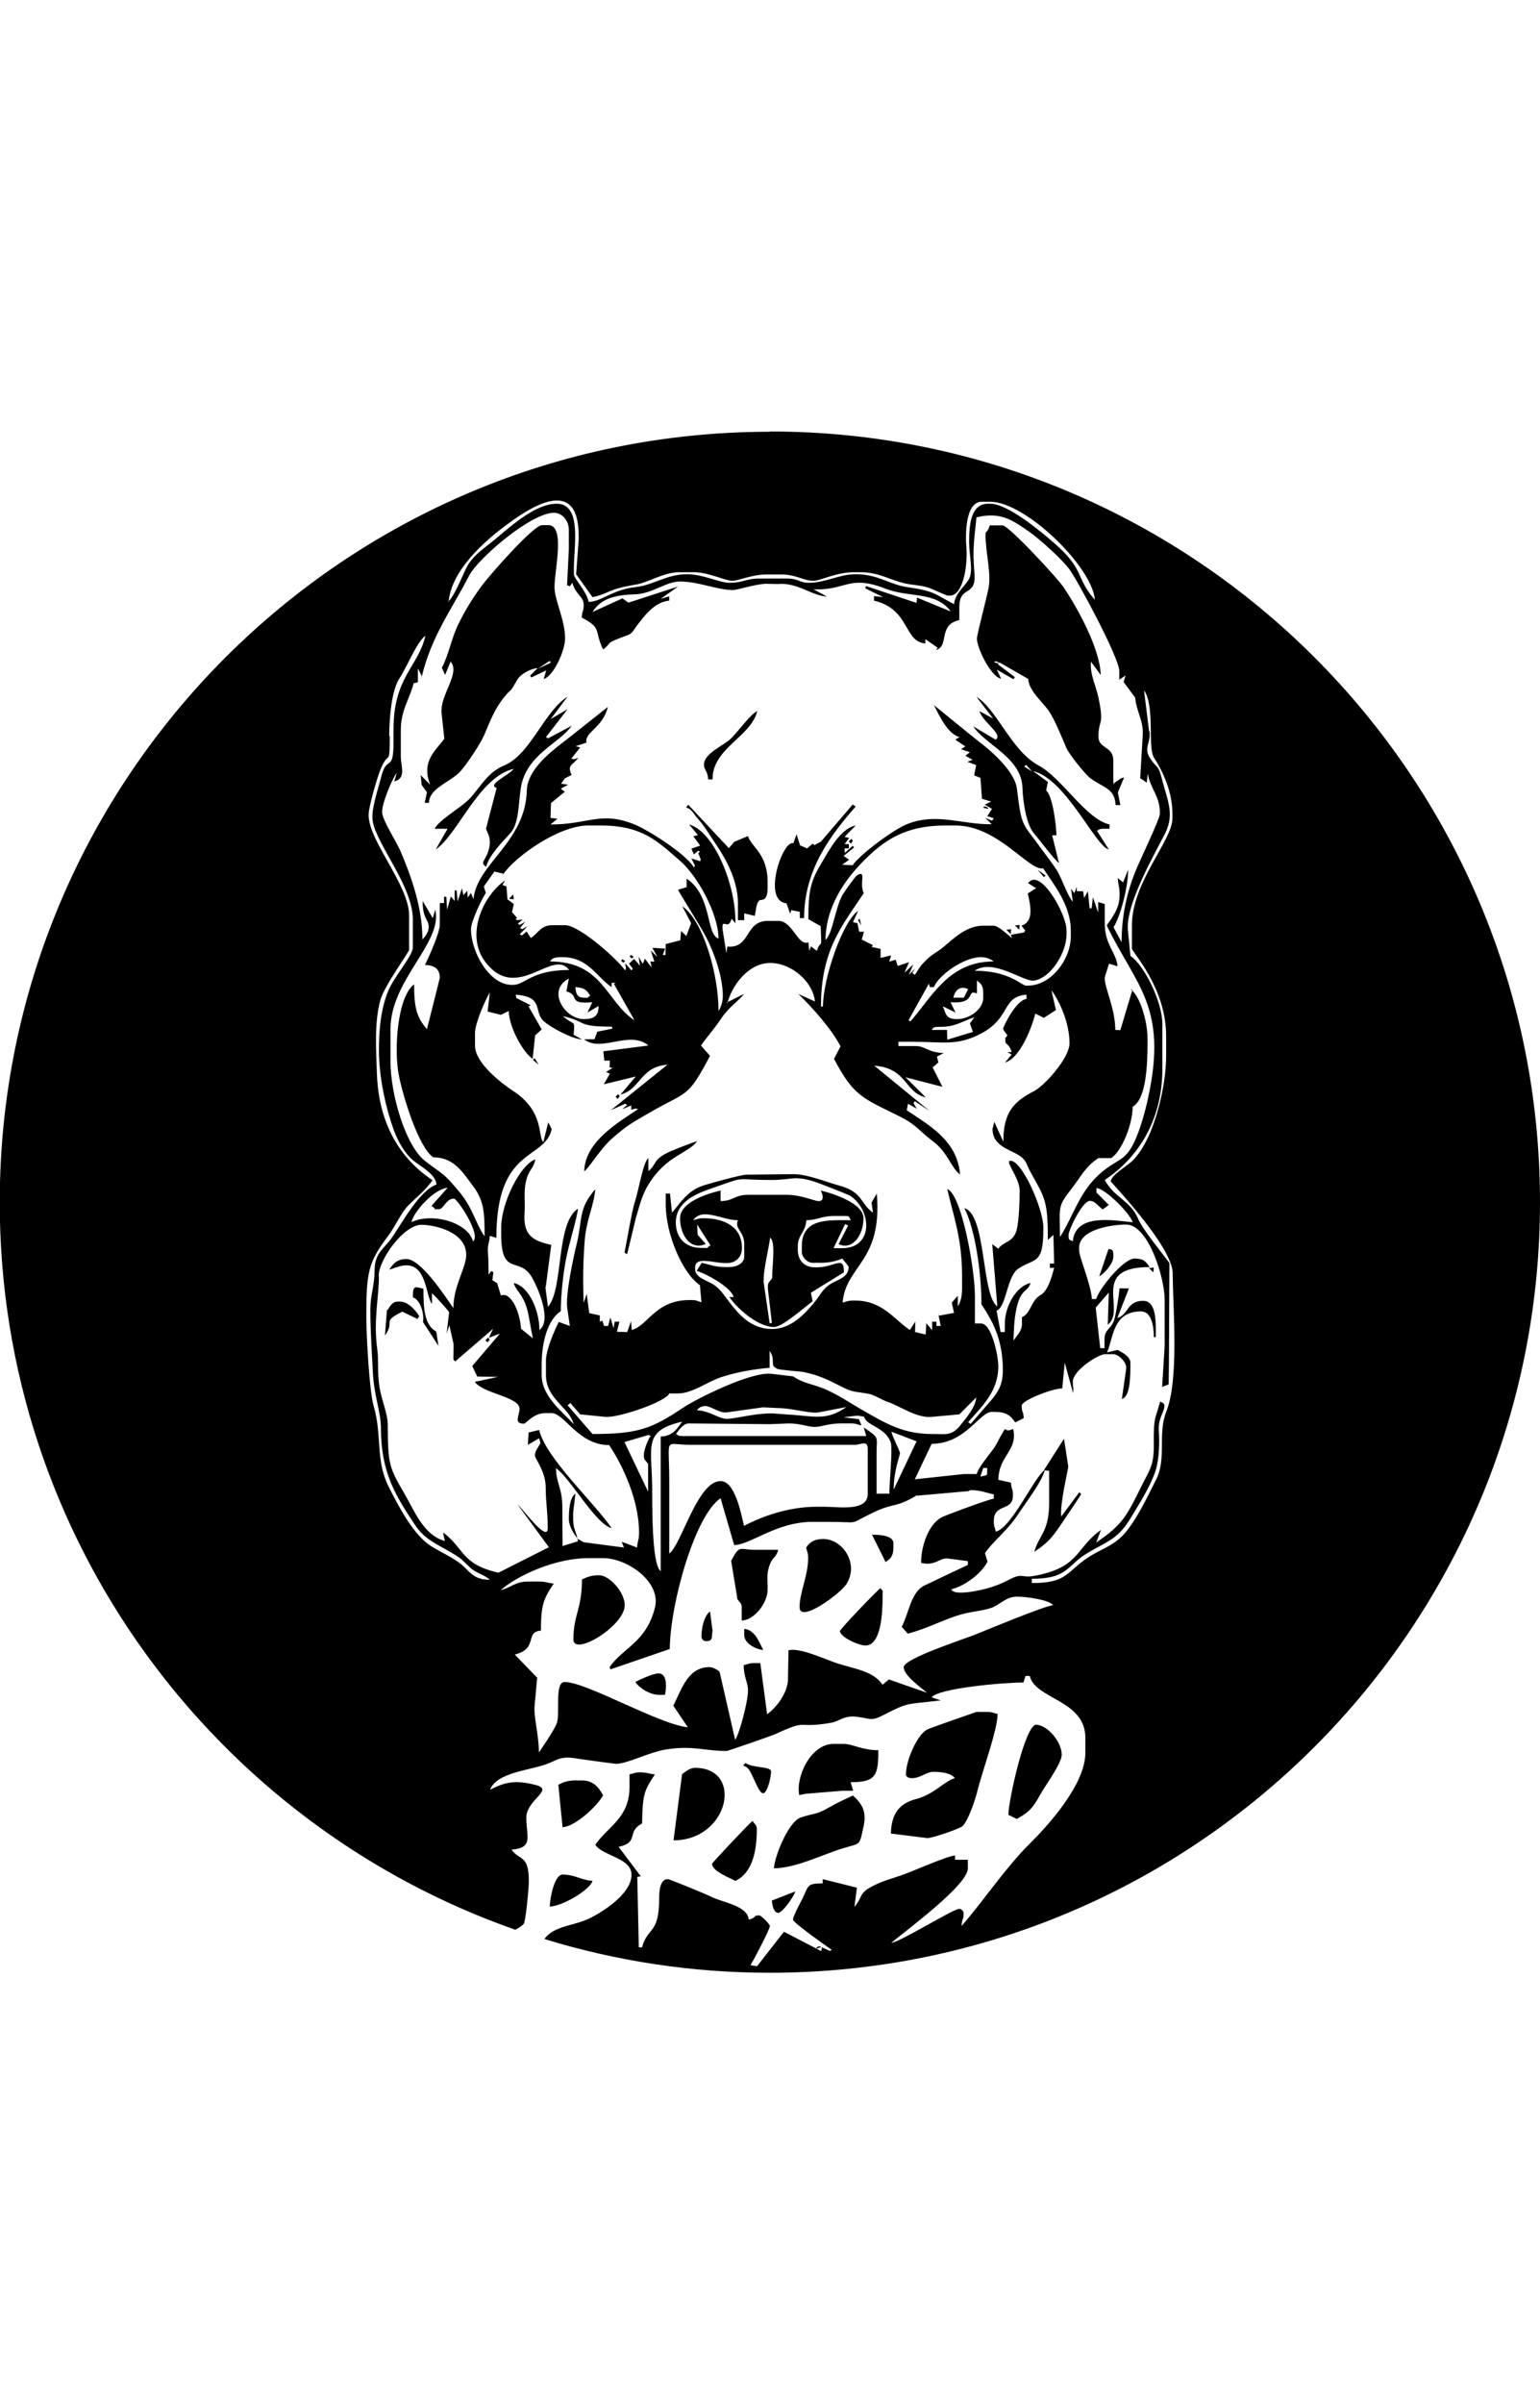 <?xml version="1.0" encoding="UTF-8"?>
<!DOCTYPE svg PUBLIC "-//W3C//DTD SVG 1.1//EN" "http://www.w3.org/Graphics/SVG/1.1/DTD/svg11.dtd">
<!-- Creator: CorelDRAW -->
<svg xmlns="http://www.w3.org/2000/svg" xml:space="preserve" width="25in" height="39in" style="shape-rendering:geometricPrecision; text-rendering:geometricPrecision; image-rendering:optimizeQuality; fill-rule:evenodd; clip-rule:evenodd"
viewBox="0 0 6.121 6.121"
 xmlns:xlink="http://www.w3.org/1999/xlink">
 <defs>
  <style type="text/css">
   <![CDATA[
    .fil0 {fill:black}
   ]]>
  </style>
 </defs>
 <g id="Layer_x0020_1">
  <path class="fil0" d="M1.78 0.677c0.023,-0.017 0.055,-0.097 0.072,-0.132 0.023,-0.047 0.061,-0.073 0.1,-0.104 0.059,-0.046 0.167,-0.154 0.261,-0.154 0.101,0 0.068,0.169 0.068,0.255l0 0.025c0,0.017 0.049,0.065 0.059,0.11 0.051,-0.001 0.094,-0.049 0.187,-0.059 0.071,-0.008 0.123,-0.051 0.203,-0.051 0.066,0 0.128,0.034 0.17,0.034 0.054,0 0.065,-0.017 0.119,-0.017l0.11 0c0.044,0 0.049,0.017 0.085,0.017 0.068,0 0.121,-0.034 0.187,-0.034 0.09,0 0.131,0.04 0.204,0.051 0.11,0.016 0.107,0.026 0.187,0.068 0.004,-0.044 0.044,-0.071 0.06,-0.101 0.017,-0.032 -0,-0.094 -0,-0.145 0,-0.07 0.006,-0.153 0.076,-0.153l0.008 0c0.07,0 0.203,0.112 0.248,0.151 0.132,0.113 0.086,0.137 0.168,0.231 -0.011,-0.133 -0.277,-0.39 -0.416,-0.39l-0.034 0c-0.066,0 -0.065,0.135 -0.061,0.18 0.006,0.076 -0.013,0.193 -0.066,0.193l-0.008 0c-0.006,0 -0.064,-0.028 -0.078,-0.032 -0.031,-0.01 -0.066,-0.01 -0.094,-0.017 -0.062,-0.015 -0.103,-0.044 -0.176,-0.044l-0.025 0c-0.071,0 -0.132,0.034 -0.161,0.034 -0.039,0 -0.069,-0.025 -0.127,-0.025l-0.059 0c-0.059,0 -0.111,0.025 -0.136,0.025 -0.03,0 -0.094,-0.034 -0.153,-0.034l-0.059 0c-0.06,0 -0.123,0.041 -0.171,0.049 -0.117,0.019 -0.105,0.036 -0.173,0.05l-0.065 -0.091 0.01 -0.136 0 -0.017c0,-0.245 -0.201,-0.107 -0.288,-0.042 -0.083,0.061 -0.218,0.178 -0.229,0.305zm1.28 -0.677c1.69,0 3.061,1.371 3.061,3.061 0,1.69 -1.371,3.061 -3.061,3.061 -0.312,0 -0.613,-0.047 -0.896,-0.134 0.037,-0.053 0.118,-0.052 0.179,-0.082 0.057,-0.028 0.167,-0.099 0.167,-0.173 0,-0.068 -0.111,-0.073 -0.144,-0.119 0.049,-0.073 0.136,-0.106 0.136,-0.229l0 -0.051c0.019,-0.004 0.02,-0.008 0.042,-0.008 0.029,0 0.033,0.006 0.059,0.008 -0.046,0.069 -0.048,0.083 -0.051,0.195 -0.064,0.034 -0.009,0.074 -0.093,0.093l0.088 0.117 -0.014 0.002 0.006 0.28 0.013 7.54727e-005c0.022,-0.083 0.068,-0.049 0.068,-0.195 0,-0.03 0.004,-0.076 0.034,-0.076 0.008,0 0.158,0.062 0.175,0.071 0.044,0.022 0.142,0.034 0.147,0.09 0.036,-0.01 0.015,-0.017 0.042,-0.017 0.007,0 0.042,0.035 0.042,0.042 0,0.014 -0.066,0.138 -0.077,0.156l0.026 0.004 0.107 -0.137 0.148 0.077 0.003 -0.015 0.031 0.014 0.008 -0.004c-0.02,-0.014 -0.154,-0.108 -0.154,-0.12 0,-0.016 0.035,-0.077 0.042,-0.093 0.02,-0.042 0.014,-0.051 0.076,-0.051l0 -0.017 0.136 0.034 -0.01 0.076c0.034,-0.038 0.015,-0.053 0.072,-0.082 0.038,-0.02 0.067,-0.027 0.111,-0.042 0.048,-0.016 0.182,-0.077 0.217,-0.08l0 0.017 0.051 0 0 0.034c0,0.068 -0.251,0.25 -0.305,0.297 0.048,-0.011 0.247,-0.136 0.271,-0.136 0.008,0 0.017,0.009 0.017,0.017 0,0.032 -0.006,0.016 -0.008,0.051 0.091,-0.104 0.171,-0.227 0.269,-0.325 0.071,-0.07 0.223,-0.235 0.223,-0.363l0 -0.059c0,-0.151 -0.199,-0.153 -0.221,-0.246l-0.017 0 -0.008 0.026c-0.083,-0 -0.338,0.023 -0.365,0.059l0.036 0.012c-0.137,0.017 -0.124,0.005 -0.223,0.056 -0.055,0.029 -0.053,0.016 -0.111,0.009 -0.052,-0.006 -0.067,0.018 -0.102,0.024 -0.145,0.025 -0.084,-0.018 -0.219,0.044 -0.014,0.007 -0.192,0.068 -0.195,0.068 -0.091,0 -0.132,-0.022 -0.236,-0.007 -0.074,0.011 -0.158,0.058 -0.205,0.058 -0.005,0 -0.129,-0.017 -0.149,-0.02 -0.071,-0.013 -0.078,0.003 -0.129,0.022 -0.066,0.024 -0.197,0.033 -0.222,0.101 0.057,-0.03 0.1,-0.04 0.181,-0.019 0.077,0.02 -0.037,0.057 -0.037,0.13 0,0.075 0.03,0.12 -0.059,0.127 0.034,0.046 0.069,0.018 0.069,0.127 -5.39091e-005,0.023 -0.012,0.156 -0.02,0.167 -0.006,0.008 -0.018,0.016 -0.034,0.024 -1.193,-0.418 -2.049,-1.554 -2.049,-2.889 0,-1.69 1.371,-3.061 3.061,-3.061zm1.352 1.907l0 0.025 0 -0.025zm-1.022 -0.425l0.011 0.008c-0.094,0.107 -0.205,0.247 -0.205,0.443l-0.017 0 0 -0.025 -0.034 -0.007 -0.004 0.015 -0.015 -0.042c-0.099,-0.009 -0.014,-0.255 0.027,-0.238l0.013 -0.036 0.014 0.044 0.028 0.012 0.022 -0.019 0.007 0.006 0.026 -0.014 0.126 -0.147zm-0.007 0.188c0.015,-0.015 -0.015,0.015 0,0zm-0.645 -0.025c0.015,-0.015 -0.015,0.015 0,0zm0.635 -0.016l0.011 -0.011 0.006 0.008 -0.008 0.011 -0.008 -0.008zm-0.637 -0.006l0.026 0.016 -0.026 -0.016zm1.173 -0.131c0.009,-0.009 0.031,0.012 0.01,0.005 -3.77363e-005,-1.61727e-005 -0.001,-0 -0.001,-0 -0.001,-0 -0.011,-0.002 -0.009,-0.004zm-1.169 0.007c-0.002,-0.002 -0.013,-0.004 -0.012,-0.008l0.008 -0.008 0.161 0.172 0.021 -0.025 0.055 -0.023c0.012,0.043 0.078,0.069 0.078,0.182l0 0.025c0,0.056 -0.027,0.044 -0.032,0.048 -0.014,0.01 -0.015,0.046 -0.019,0.062l-0.042 -0.01 -0 0.027 -0.025 0 0 -0.068c0,-0.084 -0.043,-0.166 -0.078,-0.219 -0.02,-0.03 -0.038,-0.059 -0.058,-0.087 -0.012,-0.018 -0.021,-0.025 -0.034,-0.042 -0.005,-0.007 -0.006,-0.01 -0.015,-0.019 -0.002,-0.002 -0.007,-0.006 -0.009,-0.008zm1.093 -0.227c0.015,-0.015 -0.015,0.015 0,0zm-1.536 0c0.015,-0.015 -0.015,0.015 0,0zm0.501 0.051c0,-0.045 0.08,-0.076 0.108,-0.104 0.025,-0.024 0.079,-0.099 0.104,-0.108 -0.028,0.105 -0.178,0.146 -0.178,0.271l-0.017 0c-0.003,-0.037 -0.017,-0.037 -0.017,-0.059zm-0.607 -0.182l0.065 -0.038 -0.086 0.111 0.008 0.005 0.094 -0.05c-0.046,0.069 -0.182,0.114 -0.202,0.248 -0.01,0.065 -0.007,0.141 -0.042,0.179 -0.031,0.034 -0.083,0.086 -0.096,0.133 -0.027,-0.019 -0,-0.023 0.012,-0.073 0.011,-0.047 -0.012,-0.068 -0.012,-0.079 0,-0.002 0.038,-0.144 0.042,-0.161 -0.04,-0.013 0.048,-0.05 0.068,-0.076 -0.139,0.032 -0.222,0.261 -0.31,0.32l0.047 -0.082 -0.051 0c0.012,-0.032 0.111,-0.088 0.141,-0.122 0.044,-0.049 0.071,-0.103 0.134,-0.129 0.106,-0.044 0.158,-0.213 0.253,-0.274l-0.066 0.088zm1.757 -0l-0.067 -0.087c0.082,0.05 0.138,0.213 0.246,0.272 0.095,0.051 0.188,0.213 0.283,0.235l0 0.017 -0.025 0c-0.016,0 -0.015,0.003 -0.025,0.008l0.047 0.074c-0.052,-0.01 -0.171,-0.281 -0.301,-0.311l0.059 0.043 -0.007 0.034c0.025,0.019 0.04,0.133 0.041,0.178l-0.017 0 0.027 0.11c-0.016,-0.01 -0.08,-0.095 -0.101,-0.12 -0.027,-0.031 -0.042,-0.118 -0.044,-0.177 -0.003,-0.122 -0.144,-0.169 -0.196,-0.246l0.089 0.053c0.033,-0.02 -0.052,-0.07 -0.064,-0.113l0.056 0.03zm0.155 0.21l-0.025 -0.027 -0.007 0.007 0.032 0.02zm-0.135 -0.425l0.066 0.05 -0.006 0.008 -0.066 -0.038 0.017 0.036c-0.041,-0.008 -0.096,-0.122 -0.096,-0.159 0,-0.018 0.039,-0.163 0.046,-0.2 0.012,-0.06 -0.012,-0.141 -0.012,-0.216 0,-0.011 0.009,-0.005 0.017,-0.034l0.051 0c0.024,0 0.221,0.212 0.244,0.248 0.048,0.072 0.143,0.237 0.146,0.346l-0.039 -0.053c-0.004,0.056 0.021,0.094 0.032,0.153 0.021,0.105 -0.002,0.074 -0.002,0.146 0,0.047 0.059,0.037 0.059,0.093l0 0.093 0.03 -0.021 0.013 -0.004 -0.025 0.06 0.01 0.05 -0.019 0c-0.002,-0.069 -0.054,-0.07 -0.103,-0.109 -0.02,-0.016 -0.084,-0.096 -0.093,-0.119 -0.016,-0.038 -0.046,-0.111 -0.068,-0.144 -0.025,-0.037 -0.082,-0.083 -0.083,-0.129l-0.115 -0.066 -0.005 0.008zm-0.006 -0.006c0.021,0.007 -0.001,-0.013 -0.01,-0.005 -0.002,0.002 0.008,0.004 0.009,0.004 9.70363e-005,3.77363e-005 0.001,0 0.001,0zm-2.207 0.021c0.03,-0.056 0.039,-0.121 0.068,-0.178 0.027,-0.055 0.054,-0.098 0.09,-0.148 0.03,-0.041 0.207,-0.243 0.241,-0.243l0.025 0c0.069,0 0.025,0.177 0.025,0.246 0,0.052 0.042,0.13 0.042,0.204 0,0.05 -0.047,0.151 -0.085,0.161l0.01 -0.034 -0.059 0.028 -0.005 -0.007 0.03 -0.03c-0.03,0.002 -0.069,0.025 -0.081,0.046 -0.036,0.063 -0.017,0.026 -0.051,0.068 -0.04,0.049 -0.055,0.093 -0.082,0.155 -0.014,0.032 -0.073,0.122 -0.099,0.147 -0.044,0.041 -0.118,0.063 -0.119,0.119l-0.017 0 0.009 -0.042 -0.021 -0.029 -0.004 -0.039 0.038 0.038c-0.039,-0.096 0.028,-0.141 0.056,-0.183l-0.011 -0.102c-0.006,-0.074 0.076,-0.157 0.036,-0.204l-0.022 0.053 -0.012 -0.027zm0.434 -0.022l-0.004 -0.008 -0.048 0.032 0.051 -0.024zm-0.511 0.056l-0.017 -0.034 0 0.055 -0.017 0.004c-0.014,0.06 -0.051,0.104 -0.051,0.187l0 0.102c0,0.041 0.023,0.089 -0.026,0.101l0.01 -0.034c-0.017,0.02 -0.062,0.126 -0.058,0.16 0.004,0.032 0.056,0.113 0.072,0.149 0.041,0.096 0.088,0.223 0.088,0.353 0.011,-0.012 0.025,-0.029 0.025,-0.051 0,-0.029 -0.025,-0.032 -0.024,-0.102l0.04 0.068 0.01 -0.034c0.031,0.132 -0.178,0.278 -0.178,0.475l0 0.127c0,0.137 0.062,0.339 0.138,0.397 0.08,0.061 0.07,0.044 0.138,0.125 0.051,0.062 0.062,0.122 0.098,0.174 0,-0.09 -0.001,-0.141 -0.046,-0.2 -0.04,-0.053 -0.075,-0.114 -0.158,-0.114 -0.057,-0.038 -0.118,-0.233 -0.136,-0.322 -0.022,-0.105 -0.006,-0.317 0.06,-0.365 0,0.091 0.009,0.13 0.051,0.178 0.007,-0.029 0.051,-0.201 0.051,-0.204 0,-0.036 -0.022,-0.05 -0.059,-0.051 0.014,-0.029 0.059,-0.126 0.059,-0.161l0 -0.085 0.017 0 0 -0.025 0.009 -0 0.003 0.052 0.015 -0.053 0.015 0.018 0 -0.042 0.008 0 0.004 0.044 0.017 -0.053 0.006 0.028 0.015 -0.018 0.002 0.027 0.013 -0.018 0.01 0.025c0.012,-0.14 0.207,-0.226 0.212,-0.433 0.002,-0.078 0.089,-0.148 0.137,-0.185 0.02,-0.015 0.185,-0.146 0.185,-0.146 -0.02,0.084 -0.094,0.1 -0.085,0.142l-0.043 0.014 0.018 0.005 -0.035 0.044 0.009 0.003 0.018 -0.005c-0.022,0.03 -0.045,0.026 -0.026,0.067l-0.027 0.014 -0.015 0.021 0.028 0.004 -0.029 0.016 0.016 0.012 -0.055 0.045 -0.002 0.059 0.028 0.003 -0.028 0.023c0.152,0 0.199,-0.054 0.332,-0.001 0.06,0.024 0.211,0.122 0.238,0.172l0.004 -0.008 -0.014 -0.028 0.035 0.011 0.002 -0.008 -0.01 -0.025 0.008 -0.004 -0.008 -0.005 -0.017 0.015 -0.01 -0.023 0.035 -0.012 -0.027 -0.037 0.018 -0.005 -0.035 -0.042c0.1,0.027 0.187,0.243 0.184,0.392l-0.015 -0.018c-0.014,0.052 -0.04,-0.009 -0.036,0.043l0.015 0.094 0.004 -0.026c0.094,0.008 0.068,-0.102 0.161,-0.102l0.042 0c0.057,0 0.077,0.102 0.119,0.085l0.004 0.035 0.006 -0.019 0.024 0.018c0.01,-0.036 0.017,-0.015 0.017,-0.042l-0.002 -0.056 -0.049 -0.028c0,-0.115 0.009,-0.151 0.054,-0.226 0.03,-0.05 0.074,-0.134 0.134,-0.146l-0.044 0.045 0.018 0.005 -0.018 0.024 0.017 0 0 0.017 -0.017 0 0.001 0.018 0.031 -0.028 0.006 0.006 -0.042 0.034 0.022 0.015 -0.028 0.02 0.042 0.002c0.028,-0.042 0.163,-0.143 0.218,-0.164 0.118,-0.046 0.216,0.003 0.335,0.001l-0.026 -0.025 0.027 0.011 0.007 -0.01 -0.026 -0.008 0.019 -0.029 -0.029 -0.017 0.026 -0.012 -0.037 -0.011 -0.006 -0.083 -0.025 -0.01 0.008 -0.041 -0.035 -0.013 0.021 -0.008 -0.029 -0.016 0.018 -0.014 -0.035 -0.012 0.017 -0.011 -0.04 -0.027 0.017 -0.01c-0.048,-0.013 -0.08,-0.085 -0.102,-0.127 0.001,0 0.159,0.13 0.183,0.148 0.048,0.036 0.139,0.117 0.147,0.184 0.019,0.159 0.022,0.133 0.095,0.236 0.021,0.029 0.057,0.074 0.07,0.099 0.016,0.031 0.04,0.096 0.057,0.114l-0.007 -0.052 0.013 0.018 0.01 -0.025 0 0.017 0.025 0 0.004 0.027 0.015 -0.027 0.007 0.068 0.008 0 0.005 -0.044 0.021 0.061 -0 -0.042 0.026 0.008 0 0.076c0,0.087 0.046,0.116 0.051,0.171l-0.034 -0.01c-0.004,0.016 -0.017,0.048 -0.017,0.059 0,0.037 0.042,0.121 0.042,0.204l0.02 0.001 0.048 -0.16 -0.008 -0.003c0.039,0.026 0.068,0.13 0.068,0.195l0 0.017c0,0.083 -0.004,0.225 -0.059,0.255 0,0.07 -0.043,0.176 -0.085,0.204l-0.051 0c-0.053,0.035 -0.069,0.073 -0.107,0.122 -0.058,0.074 -0.046,0.071 -0.046,0.192 0.06,-0.095 0.08,-0.194 0.18,-0.269 0.055,-0.042 0.083,-0.038 0.117,-0.112 0.021,-0.045 0.042,-0.117 0.054,-0.175 0.078,-0.36 -0.049,-0.442 -0.165,-0.682 0.021,-0.032 0.051,-0.066 0.051,-0.119l0 -0.008c0,-0.029 -0.006,-0.033 -0.007,-0.061l0.021 0.017 0.02 -0.05c0,0.07 -0.031,0.186 -0.058,0.228l0.032 0.06c0,-0.106 0.022,-0.199 0.053,-0.277 0.016,-0.041 0.099,-0.213 0.099,-0.232l0 -0.008c0,-0.063 -0.038,-0.094 -0.048,-0.153l-0.004 0.036 -0.026 -0.018 0.01 -0.17c0.004,-0.057 -0.025,-0.094 -0.03,-0.15l-0.046 -0.062 0.008 -0.026 -0.025 0.017 0 -0.034c0,-0.052 -0.165,-0.359 -0.198,-0.404 -0.03,-0.041 -0.117,-0.119 -0.158,-0.148 -0.073,-0.052 -0.119,-0.081 -0.212,-0.059 -0.007,0.08 -0.017,0.118 -0.008,0.221 0.009,0.099 -0.06,0.046 -0.06,0.136l0 0.051c-0.087,0.02 -0.038,0.104 -0.093,0.119l0.007 -0.009 -0.049 -0.034 0 0.017c-0.087,-0.007 -0.06,-0.136 -0.204,-0.17l0 -0.018 0.036 0.004 -0.071 -0.035 0.003 -0.009 0.201 0.067 0.002 -0.021 0.134 0.055c-0.059,-0.081 -0.165,-0.054 -0.258,-0.09 -0.148,-0.058 -0.155,0.007 -0.287,0.002l0.053 0.029c-0.065,-0.005 -0.117,-0.057 -0.195,-0.05l-0.051 -0.001c-0.044,0.003 -0.113,0.025 -0.127,0.025 -0.063,0 -0.136,-0.034 -0.212,-0.034 -0.055,0 -0.11,0.049 -0.178,0.051 -0.081,0.002 -0.137,0.018 -0.169,0.07l0.119 -0.054 0.024 0.017 0.197 -0.064 -0.069 0.049 0.034 -0.01 0 0.017c-0.059,0.005 -0.1,0.062 -0.129,0.1 -0.026,0.036 -0.017,0.03 -0.063,0.047 -0.066,0.025 -0.034,0.02 -0.071,0.047 -0.037,-0.078 -0.002,-0.083 -0.085,-0.127 0.003,-0.035 0.008,-0.019 0.008,-0.051 0,-0.033 -0.032,-0.039 -0.045,-0.087l-0.01 0.014 -0.011 -0.004 0.007 -0.144 0 -0.076c0,-0.036 -0.026,-0.068 -0.059,-0.068 -0.092,0 -0.302,0.182 -0.337,0.249 -0.069,0.134 -0.152,0.244 -0.189,0.404zm0.79 1.127l0.006 -0.006 0.011 0.008 -0.008 0.006 -0.008 -0.008zm0.109 -0.007c0,-0.034 0,0.034 0,0zm-0.085 0c0.015,-0.015 -0.015,0.015 0,0zm0.01 -0.01l0.006 -0.006 0.011 0.008 -0.008 0.006 -0.008 -0.008zm0.109 -0.041c0,-0.034 0,0.034 0,0zm-0.501 -0.059c0.015,-0.015 -0.015,0.015 0,0zm-0.068 -0.085c0.015,-0.015 -0.015,0.015 0,0zm-0.002 -0.061l0.002 0.019 -0.019 -0.002 0.017 -0.017zm-0.041 -0.083l-0.034 -0.008 -0.042 0.059 0.008 0.026c-0.015,0.022 -0.059,0.112 -0.059,0.144 0,0.091 0.074,0.221 0.161,0.221l0.008 0c0.045,0 0.071,-0.059 0.221,-0.059 -0.065,-0.089 -0.207,0.133 -0.333,-0.032 -0.083,-0.109 -0.005,-0.268 0.079,-0.324l-0.011 0.018 0.016 0.006 0.004 0.051 0.025 0.019 -0.007 0.032 0.02 0.023 -0.006 0.006 0.009 0.003 0.02 -0.003 -0.02 0.017 0.008 0.005 0.022 -0.013 -0.021 0.025 0.008 0.005 0.022 -0.012 -0.031 0.032 0.008 0.005 0.019 -0.016 0.017 0.026c0.03,-0.02 0.04,-0.051 0.085,-0.051l0.051 0c0.057,0 0.21,0.137 0.239,0.18l0.003 -0.009 -0.003 -0.02 0.025 0.029 0.005 -0.008 -0.015 -0.019 0.02 -0.019 0.024 0.027 -0.006 -0.036 0.017 0.029 0.008 -0.021 0.027 0.035 -0.005 -0.024 0.016 0.001 -0.014 -0.044 0.026 0.025 -0.02 -0.036 0.051 0.003 -0.01 0.025 0.011 0.001 0.001 -0.044 0.058 -0.015 0.003 -0.037 0.021 0.02 0.019 -0.051 -0.035 -0.067c0.081,0.054 0.144,0.267 0.144,0.416 0.009,-0.014 0.017,-0.036 0.017,-0.059 0,-0.08 -0.036,-0.175 -0.065,-0.232 -0.02,-0.04 -0.111,-0.183 -0.113,-0.191l0.034 -0.01 0 -0.034c0.102,0.068 0.077,0.224 0.127,0.238 -0.002,-0.108 -0.091,-0.255 -0.151,-0.307 -0.09,-0.078 -0.151,-0.142 -0.316,-0.142l-0.051 0c-0.118,0 -0.292,0.125 -0.339,0.195zm1.451 0.263c0,-0.034 0,0.034 0,0zm0.577 -0.042c0.015,-0.015 -0.015,0.015 0,0zm-0.027 0.002l0.019 -0.002 -0.002 0.019 -0.017 -0.017zm0.034 -0.017l0.019 -0.002 -0.002 0.019 -0.017 -0.017zm-0.624 -0.02l0.007 -0.007 0.006 0.027 -0.012 -0.02zm-0.002 -0.049c0,-0.034 0,0.034 0,0zm0.025 -0.076c0.015,-0.015 -0.015,0.015 0,0zm0.693 -0.075l0.03 0.022 -0.007 0.006 -0.023 -0.027zm-0.846 0.278c0.03,-0.022 0.039,-0.131 0.071,-0.183 0.006,-0.01 0.049,-0.071 0.055,-0.074 0.04,-0.024 0.008,0.031 0.027,0.071 -0.088,0.132 -0.17,0.227 -0.17,0.45l0.008 0c0,-0.112 0.079,-0.34 0.14,-0.38l-0.021 0.045 0.018 0.004 0.007 0.034 0.019 0 -0.009 0.031 0.044 0.022 -0.004 0.008 0.011 0.002 0.024 0.005 0 0.036 0.042 -0.01 -0.008 0.025 0.026 -0.008 0.008 0.025 0.045 -0.015 -0.018 0.042 0.035 -0.033 -0.018 0.042 0.025 -0.026 -0.011 0.018 0.01 0.007c0.001,0.001 0.003,-0.006 0.003,-0.005 0.001,0.003 0.005,-0.008 0.007,-0.01 0.002,-0.002 0.008,-0.013 0.01,-0.015 0.01,-0.014 0.017,-0.02 0.028,-0.031 0.026,-0.025 0.042,-0.029 0.068,-0.051 0.039,-0.033 0.09,-0.083 0.155,-0.083l0.042 0c0.02,0 0.058,0.038 0.073,0.049l-0.004 -0.013 0.052 -0.009 0.005 -0.008 -0.015 -0.019c0.048,-0.016 0.038,-0.072 0.025,-0.128l0.033 -0.021 -0.032 -0.02c0.047,-0.065 0.153,0.122 0.153,0.187l0 0.017c0,0.073 -0.064,0.175 -0.13,0.183 -0.043,0.005 -0.162,-0.09 -0.235,-0.039 0.139,0 0.186,0.059 0.204,0.059l0.008 0c0.091,0 0.17,-0.104 0.17,-0.195l0 -0.025c0,-0.099 -0.069,-0.184 -0.11,-0.246 -0.055,0.013 -0.179,-0.17 -0.348,-0.17l-0.042 0c-0.159,0 -0.244,0.06 -0.325,0.142 -0.07,0.071 -0.15,0.179 -0.15,0.316zm-0.959 0.229c0.032,0 0.003,0.003 0.025,-0.008 -0.016,-0.024 -0.022,-0.031 -0.059,-0.034 0.002,0.025 0.006,0.042 0.034,0.042zm1.468 0l0.025 0 0.017 -0 0.017 -0.034c-0.03,-0.014 -0.051,0.001 -0.059,0.034zm-1.468 0.085c0.039,0 0.059,-0.012 0.058,-0.052l-0.044 0.026 0.019 -0.041c-0.103,0.009 -0.046,-0.028 -0.103,-0.043l0.01 -0.051c-0.09,0.047 -0.016,0.161 0.059,0.161zm1.561 -0.102c-0.044,-0.018 0.003,0.043 -0.104,0.035l0.02 0.041 -0.051 -0.025c0.015,0.032 0.01,0.051 0.059,0.051 0.043,0 0.102,-0.036 0.102,-0.085l0 -0.017c0,-0.031 -0.008,-0.038 -0.025,-0.051l0 0.051zm-1.697 -0.127c0.211,0 0.224,0.16 0.337,0.234l-0.082 -0.145 0.008 -0.004 -0.017 0 0 0.017c-0.059,-0.039 -0.093,-0.119 -0.195,-0.119l-0.008 0c-0.023,0 -0.033,0.004 -0.042,0.017zm1.527 0.102l-0.016 -0 -0.004 -0.014 -0.081 0.146 0.008 0.004c0.087,-0.1 0.153,-0.238 0.331,-0.238 -0.014,-0.009 -0.027,-0.017 -0.051,-0.017 -0.071,0 -0.171,0.075 -0.187,0.119zm-0.008 0.17l0.06 -7.54727e-005 0.001 0.039 0.102 -0.031 -0.012 -0.034 0.018 -0.024c-0.025,0.007 -0.055,0.024 -0.086,0.032 -0.049,0.013 -0.076,-0.003 -0.083,0.018zm-1.018 0.764c0,0.061 0.037,0.102 0.102,0.102l0.008 0c0.032,0 0.003,0.003 0.028,-0.01l-0.053 -0.083 0.002 0.041 0.032 0.036c-0.06,0.028 -0.102,-0.035 -0.102,-0.102 0,-0.063 0.105,-0.097 0.161,-0.11l0 0.042c0.054,-0.001 0.054,-0.025 0.11,-0.025l0.153 0c0.058,0 0.11,0.025 0.127,0.025 0.026,0 0.014,-0.031 0.008,-0.042 0.055,0.013 0.17,0.052 0.17,0.11 0,0.065 -0.042,0.129 -0.099,0.103l0.038 -0.074 -0.012 -0.006 -0.046 0.096 0.034 0c0.127,0 0.118,-0.153 0.031,-0.209 -0.007,-0.004 -0.128,-0.052 -0.14,-0.055 -0.08,-0.026 -0.093,-0.007 -0.171,-0.007 -0.157,0 -0.094,-0.017 -0.232,0.031 -0.068,0.023 -0.149,0.055 -0.149,0.139zm1.671 -0.119l0.05 0.05 -0.024 0.018c-0.019,-0.013 -0.03,-0.034 -0.051,-0.034 -0.03,0 -0.085,0.116 -0.085,0.136 0,0.024 0.004,0.016 0.017,0.025 0.01,-0.115 0.169,-0.082 0.238,-0.076 -0.009,-0.033 -0.107,-0.133 -0.144,-0.136l0 0.017zm-2.723 0.119c0.083,-0.04 0.226,0 0.246,0.076 0.034,-0.025 -0.062,-0.17 -0.076,-0.17 -0.031,0 -0.041,0.042 -0.059,0.042 -0.032,0 -0.003,0.003 -0.03,-0.013l0.064 -0.072c-0.052,0.004 -0.132,0.091 -0.144,0.136zm1.12 -0.008c0.019,-0.004 0.02,-0.008 0.042,-0.008 0.085,0 0.153,0.035 0.153,0.119 0,0.033 -0.023,0.059 -0.059,0.059l-0.008 0c-0.047,0 -0.119,-0.028 -0.119,0.017l0 0.008c0,0.034 0.05,0.045 0.074,0.061 0.029,0.02 0.042,0.044 0.064,0.072 0.037,0.048 0.086,0.104 0.167,0.104 0.076,0 0.131,-0.06 0.167,-0.104 0.024,-0.028 0.032,-0.052 0.063,-0.073 0.028,-0.019 0.075,-0.026 0.075,-0.069 0,-0.005 -0.019,-0.024 -0.025,-0.034 -0.022,0.01 -0.052,0.017 -0.085,0.017l-0.034 0c-0.02,0 -0.042,-0.023 -0.042,-0.042l0 -0.025c0,-0.113 0.111,-0.102 0.195,-0.102 -0.01,-0.014 -0.001,-0.017 -0.025,-0.017l-0.042 0c-0.05,0 -0.064,0.016 -0.11,0.017 -0.004,0.05 -0.034,0.058 -0.034,0.102l0 0.017c0,0.041 0.027,0.068 0.068,0.068l0.008 0c0.071,0 0.109,-0.05 0.107,0.02l-0.131 0.081 0.007 0.034c-0.025,0.017 -0.119,0.102 -0.153,0.102 -0.067,0 -0.15,-0.077 -0.178,-0.119l0.017 0c-0.01,-0.038 -0.105,-0.091 -0.147,-0.104l0.02 -0.032c0.032,0.007 0.053,0.017 0.093,0.017l0.017 0c0.029,0 0.059,-0.015 0.059,-0.042l0 -0.051c0,-0.049 -0.04,-0.059 -0.025,-0.093 -0.063,0 -0.142,-0.053 -0.178,0zm0.28 0.238l0.025 0.171 0.009 -0.001 -0.016 -0.136 0 -0.008c0,-0.019 0.007,-0.019 0.017,-0.034 0,-0.054 0.015,-0.144 -0.008,-0.161 -0.003,0.03 -0.03,0.144 -0.025,0.17zm-0.263 0.517c0.048,0.001 0.086,0.034 0.119,0.034 0.019,0 0.079,-0.013 0.118,-0.018 0.067,-0.007 0.064,-0.003 0.128,0.001 0.096,0.005 0.147,0.027 0.228,-0.03l-0.11 0.021c-0.035,0.006 -0.107,-0.017 -0.161,-0.017l-0.06 -0.003 -0.144 0.02c-0.029,0.004 -0.064,-0.025 -0.085,-0.025 -0.017,0 -0.027,0.007 -0.034,0.017zm-0.78 -0.492c0,-0.034 0,0.034 0,0zm0.585 -0.458c0.036,-0.026 0.015,-0.045 0.085,-0.077 0.018,-0.008 0.093,-0.038 0.11,-0.042 -0.037,0.05 -0.121,0.055 -0.193,0.171 -0.027,0.043 -0.036,0.086 -0.051,0.135 -0.003,0.011 -0.034,0.144 -0.035,0.143l-0.01 -0.007c0.002,-0.003 0.03,-0.169 0.041,-0.2 0.015,-0.044 0.033,-0.159 0.054,-0.175l0 0.051zm-0.45 -0.059c0.015,-0.015 -0.015,0.015 0,0zm0.373 -0.187c0.015,-0.015 -0.015,0.015 0,0zm-0.034 0c0.015,-0.015 -0.015,0.015 0,0zm1.145 -0.008c0.015,-0.015 -0.015,0.015 0,0zm-1.164 -0.041l0.011 -0.011 0.006 0.008 -0.008 0.011 -0.008 -0.008zm1.537 -0.137c0.015,-0.015 -0.015,0.015 0,0zm-1.865 -0.01l0.007 -0.007 0.016 0.026 -0.023 -0.019zm1.187 -0.024c0.015,-0.015 -0.015,0.015 0,0zm-0.416 -0.204l0.068 -0.034c-0.021,0.029 -0.058,0.049 -0.09,0.097 -0.031,0.046 -0.056,0.072 -0.081,0.108l0.036 0.041c-0.092,0.174 -0.087,0.136 -0.246,0.229 -0.069,0.04 -0.08,0.045 -0.141,0.097 -0.045,0.038 -0.092,0.117 -0.113,0.133 0.003,-0.119 0.136,-0.195 0.214,-0.247l-0.009 -0.003 -0.018 0.005 -6.46909e-005 -0.017 -0.036 0.015 0.02 -0.017 -0.008 -0.005 -0.057 0.026 0.225 -0.181c-0.11,0.009 -0.105,0.097 -0.187,0.119l0.061 -0.072 -0.127 0.031 0.024 -0.042 -0.015 -0.007 0.026 -0.016 -0.012 -0.002 0.001 -0.027 -0.022 0 -0.004 -0.037 0.179 -0.023c-0.073,-0.063 -0.19,0.03 -0.255,-0.025l0.041 -0 0.011 -0.03 0.06 -0.012 -0.002 -0.008c-0.142,0 -0.096,-0.019 -0.195,-0.042 0.048,0.042 0.048,0.01 0.043,0.074l0.033 0.019c-0.042,-0.003 -0.123,-0.048 -0.15,-0.071 -0.045,-0.039 0.003,-0.098 -0.113,-0.107l0.002 0.013 0.057 0.029 -0.008 0.005 0.052 0.091 -0.026 0.024 -0.01 0.093c-0.037,-0.025 -0.093,-0.123 -0.095,-0.19l-0.031 0.015 -0.053 -0.013 0.009 -0.076c-0.016,0.026 -0.059,0.121 -0.059,0.161l0 0.051c0,0.068 0.105,0.149 0.151,0.179 0.128,0.083 0.097,0.186 0.121,0.203l0.019 -0.078 0.014 0.027c-0.029,0.126 -0.221,0.068 -0.22,0.432l-0.026 -0.008c-0.002,0.027 -0.008,0.03 -0.008,0.059l0.002 0.034 0.001 0.061 0.01 -0.014 0.009 0.004 -0.004 0.032 0.019 0.012 0.015 0.049c0.041,-0.017 0.076,0.068 0.08,0.132l0.047 0.038c-0.008,-0.035 -0.015,-0.09 -0.024,-0.12 -0.018,-0.059 -0.044,-0.069 -0.052,-0.1 0.063,0.015 0.102,0.113 0.102,0.187 0.05,-0.037 -0.004,-0.164 -0.029,-0.208 -0.051,-0.089 -0.123,0.001 -0.123,-0.174l0 -0.025c0,-0.095 0.074,-0.249 0.136,-0.271 -0.01,0.044 -0.025,0.035 -0.038,0.09 -0.009,0.041 -0.002,0.08 -0.005,0.123 -0.006,0.088 0.031,0.11 0.106,0.127l-0.021 0.161 -0.002 0.009 0.01 0.076c0.063,-0.072 0.03,-0.331 0.119,-0.39 -0.003,0.038 -0.035,0.136 -0.047,0.199 -0.013,0.065 -0.021,0.153 -0.021,0.208 -0.053,0.035 -0.076,0.125 -0.076,0.212l0 0.042c0,0.086 0.085,0.147 0.127,0.195 -0.016,-0.067 -0.11,-0.099 -0.11,-0.195l0 -0.059c0,-0.041 0.036,-0.124 0.051,-0.152l0.044 0.016 -0.01 -0.068c-0.009,-0.055 0.025,-0.207 0.036,-0.253 0.026,-0.105 0.006,-0.143 0.075,-0.222 -0.005,0.064 -0.036,0.122 -0.042,0.204 -0.006,0.079 -0.008,0.155 -0.004,0.247l0.012 -0.035 0.01 0.076 0.042 0.009 0 0.025 0.01 -0.004 0.007 0.021 0.016 -0 0.009 -0.034 0.013 0.043 0.004 -0.026 0.019 0 -0.01 0.04 0.041 0.001 0.015 -0.043 0.003 0.035c0.064,-0.017 0.094,-0.119 0.229,-0.119l0.008 0c0.023,0 0.023,0.004 0.04,0.009l-0.006 -0.068c-0.067,-0.045 -0.136,-0.199 -0.136,-0.322l0 -0.042 0.017 -4.85181e-005 0.008 0.076c0.035,-0.041 0.058,-0.082 0.116,-0.105 0.02,-0.008 0.167,-0.048 0.181,-0.046l0.187 -0.002c0.053,0 0.129,0.031 0.183,0.046 0.093,0.026 0.079,0.069 0.132,0.107l-0.006 -0.04 0.021 -0.036c0.023,0.273 -0.123,0.284 -0.136,0.433 0.019,-0.004 0.02,-0.008 0.042,-0.008l0.008 0c0.108,0 0.155,0.075 0.217,0.117l0.022 -0.033 -0.001 0.041 0.042 0.01 0.003 -0.045 0.023 0.028 0 -0.034 0.017 0 0 0.017 0.017 8.62545e-005 -0.01 -0.051 0.003 0.01 0.06 -0.011 -0.009 -0.041 0.024 -0.027 0 0.042c0.013,-0.02 0.017,-0.043 0.017,-0.076l0 -0.042c0,-0.154 -0.033,-0.234 -0.059,-0.348 0.057,0.02 0.11,0.318 0.11,0.424l0 0.11 0.025 0c0.041,0 0.068,0.127 0.068,0.17 0,0.102 -0.068,0.162 -0.12,0.222l0.01 0.007c0,0 0.07,-0.081 0.079,-0.091 0.028,-0.033 0.049,-0.062 0.049,-0.121 0,-0.12 -0.037,-0.191 -0.085,-0.263 0,-0.127 -0.026,-0.302 -0.068,-0.382 0.088,0.024 0.067,0.346 0.131,0.39l-0.02 -0.247 0.024 0.018c0.023,-0.032 0.061,-0.023 0.074,-0.079 0.008,-0.035 0.011,-0.111 0.011,-0.15 0,-0.049 -0.049,-0.105 -0.042,-0.119 0.044,-0.019 0.136,0.187 0.136,0.263l0 0.008c0,0.144 -0.036,0.113 -0.099,0.156 -0.047,0.031 -0.047,0.152 -0.087,0.167l0.016 0.085 0.017 0 0 -0.034c0,-0.067 0.044,-0.148 0.102,-0.161 -0.01,0.037 -0.037,0.02 -0.055,0.098 -0.012,0.054 -0.01,0.089 -0.013,0.131 0.015,-0.022 0.034,-0.037 0.034,-0.068l0 -0.025c0.036,-0.015 0.035,-0.066 0.074,-0.088 0.03,-0.017 0.045,-0.074 0.054,-0.108l-0.017 0 0 -0.017 0.017 0 -0.003 -0.114 -0.022 0.02c0,-0.153 -0.011,-0.166 -0.066,-0.264 -0.026,-0.046 -0.015,-0.057 -0.075,-0.086 -0.039,-0.019 -0.079,-0.038 -0.079,-0.091l0.007 -0.028 0.036 0.079c0,-0.119 0.043,-0.16 0.122,-0.201 0.041,-0.021 0.141,-0.131 0.141,-0.19 0,-0.079 -0.037,-0.163 -0.072,-0.211l0.018 0.079 -0.048 0.031 -0.034 -0.017c-0.015,0.062 -0.064,0.18 -0.12,0.194l0.026 -0.031 -0.017 -0.01 0.017 0c-0.009,-0.033 -0.025,-0.03 -0.025,-0.042 0,-0.032 -0.003,-0.003 0.008,-0.025 -0.005,-0.007 -0.017,-0.021 -0.017,-0.025 0,-0.009 0.052,-0.115 0.093,-0.119l0 -0.017c-0.099,0.008 -0.061,0.09 -0.178,0.153 -0.098,0.052 -0.149,0.034 -0.28,0.034l-0.051 0 0 0.017 0.068 0c0.04,0 0.047,0.025 0.112,0.028l-0.027 0.014 0.006 0.023 -0.023 0.02 0.039 0.077 -0.147 -0.038 0.081 0.08c-0.086,-0.02 -0.073,-0.116 -0.205,-0.126l0.22 0.18 -0.059 -0.039 -0.005 0.008 0.013 0.022 -0.035 -0.02 -0.005 0.026c0.089,0.06 0.201,0.12 0.212,0.255 -0.036,-0.026 -0.048,-0.087 -0.107,-0.131 -0.054,-0.04 -0.065,-0.066 -0.136,-0.101 -0.148,-0.073 -0.18,-0.08 -0.258,-0.227l0.026 -0.05c-0.037,-0.07 -0.111,-0.153 -0.168,-0.208l0.066 0.03c-0.006,-0.075 -0.09,-0.153 -0.178,-0.153 -0.087,0 -0.153,0.091 -0.17,0.161zm0.17 1.451c-0.069,0.006 -0.133,0.018 -0.192,0.037 -0.057,0.019 -0.115,0.065 -0.173,0.065l-0.034 0c-0.013,0.032 -0.189,0.093 -0.246,0.093l-0.008 -0 -0.1 -0.01 -0.039 -0.045 -0.011 0.009 0.099 0.114c0.182,0 0.235,-0.021 0.361,-0.105 0.053,-0.035 0.269,-0.144 0.351,-0.134l0.085 0.01c0.048,0.032 0.085,0.03 0.139,0.056 0.054,0.026 0.082,0.046 0.13,0.074 0.093,0.053 0.164,0.099 0.283,0.099l0.008 0c0.045,0 0.072,0.009 0.107,-0.037 0.021,-0.026 0.06,-0.072 0.061,-0.108l-0.067 0.067 -0.11 0.01c-0.059,0.006 -0.128,-0.044 -0.171,-0.058 -0.029,-0.01 -0.054,-0.028 -0.077,-0.033 -0.038,-0.008 -0.064,-0.006 -0.096,-0.022 -0.057,-0.028 -0.093,-0.05 -0.164,-0.065 -0.017,-0.003 -0.097,-0.008 -0.106,-0.013 -0.033,-0.016 -0.003,-0.032 -0.03,-0.071l0 0.068zm0.839 0.432c0.032,-0.008 0.024,-0 0.026,-0.034l-0.016 0 -0.011 0.033zm-0.321 -0.093c0,0.01 -0.025,0.07 -0.025,0.145l0.091 -0.192 -0.1 -0.038c0.005,0.023 0.034,0.076 0.034,0.085zm-1.095 -0.044l0.094 0.197 0 -0.11c-0.01,-0.015 -0.017,-0.015 -0.017,-0.034 0,-0.023 0.016,-0.061 0.027,-0.078l-0.009 -0.003 -0.095 0.028zm0.942 -0.066c0.015,-0.015 -0.015,0.015 0,0zm-0.069 -0.032l0.059 0.007 0.01 0.025c-0.019,-0.004 -0.02,-0.008 -0.042,-0.008l-0.042 0c-0.045,0 -0.077,0.014 -0.102,0.014 -0.025,0 -0.057,-0.014 -0.102,-0.014l-0.076 0.003 -0.322 -0.003c-0.023,0 -0.041,0.028 -0.051,0.042 0.01,0.006 0.009,0.008 0.025,0.008l0.731 -0 -0.01 -0.034c0.065,0.044 0.051,0.035 0.051,0.102l0 0.161 0.051 0c0,-0.047 0.013,-0.174 0.006,-0.201 -0.019,-0.063 -0.098,-0.068 -0.107,-0.105l-0.026 -0.004 -0.051 0.006zm-0.695 0.541c0.049,-0.036 0.112,-0.288 0.204,-0.288 0.057,0 0.081,0.126 0.093,0.178 0.072,-0.038 0.178,-0.076 0.288,-0.076l0.034 0c0.055,0 0.17,0.02 0.17,-0.051l0 -0.178c0,-0.038 -0.028,-0.017 -0.051,-0.017l-0.653 0c-0.109,0 -0.085,-0.039 -0.085,0.144 0,0.096 0,0.192 0,0.288zm-0.399 -0.136c0,-0.037 0.003,-0.086 0.026,-0.102l-0.009 0.076 0 0.025c0,0.036 0.01,0.046 0.017,0.076 -0.014,-0.016 -0.034,-0.048 -0.034,-0.076zm-0.212 -0.068c0.015,-0.015 -0.015,0.015 0,0zm-0.12 -0.643l0.011 -0.011 0.006 0.008 -0.008 0.011 -0.008 -0.008zm-0.389 -0.12c0.01,-0.014 0.018,-0.034 0.042,-0.034l0.008 0c0.041,0 0.078,0.058 0.076,0.059l-0.007 0.01 -0.06 -0.029c-0.086,0.043 -0.026,0.035 -0.069,0.095l0.008 -0.102zm0.204 0.144l-0.063 -0.097c0.006,-0.022 -0.006,-0.086 -0.04,-0.098 0,-0.049 0.007,-0.042 0.042,-0.034 0,0.073 0.002,0.144 0.051,0.17l0.009 0.059zm-0.23 -0.271c0.015,-0.015 -0.015,0.015 0,0zm-0.008 -0.008c0,0.087 -0.023,0.175 -0.006,0.295 0.005,0.037 -0.001,0.083 0.008,0.144 0.008,0.051 0.032,0.106 0.033,0.146 0.001,0.165 0.005,0.173 0.067,0.28 0.04,0.069 0.076,0.164 0.16,0.187l-0.007 -0.034c0.085,0.063 0.071,0.126 0.22,0.16l0.2 -0.101 0.006 0.007 -0.129 -0.176c0.016,0.011 0.119,0.154 0.119,0.093 0,-0.067 -0.008,-0.103 -0.008,-0.161 -0,-0.065 -0.043,-0.115 -0.043,-0.127 0,-0.02 0.017,-0.038 0.022,-0.05l-0.005 -0.019 -0.045 0.026 0.003 -0.049 0.042 -0.01c0.026,0.112 0.224,0.294 0.288,0.39 -0.065,-0.017 -0.165,-0.2 -0.221,-0.238 0,0.058 0.025,0.079 0.025,0.153l0.001 0.156 0.061 -0.019 -0.002 -0.01 0.025 0.014 0.16 0.021 -0.009 -0.023 0.061 0.023c0.002,-0.027 0.008,-0.03 0.008,-0.059 0,-0.131 -0.066,-0.269 -0.119,-0.348 -0.123,0 -0.177,-0.127 -0.229,-0.127l-0.025 0c-0.047,0 -0.076,0.042 -0.085,0.042 -0.042,0 -0.017,-0.033 -0.017,-0.059 0,-0.048 -0.144,-0.06 -0.178,-0.107l0.093 -0.02 -0.083 -0.001 -0.02 -0.042 0.11 -0.129 -0.044 0.017 0.017 -0.036 -0.151 0.13 -0.007 -0.008 0.001 -0.06 -0.017 -0.076 -0.011 0.034 0.01 -0.085c0.001,-0.004 -0.061,-0.071 -0.068,-0.076l0 0.042c-0.025,-0.029 -0.02,-0.153 -0.102,-0.153 -0.025,0 -0.044,0.011 -0.068,0.017 0.015,-0.022 0.03,-0.042 0.068,-0.042 0.059,0 0.156,0.151 0.187,0.195 0,-0.089 0.051,-0.16 0.051,-0.212 0,-0.09 -0.124,-0.119 -0.178,-0.119 -0.07,0 -0.17,0.138 -0.17,0.204zm1.12 1.171l0 -0.534c0.047,-0.001 0.066,-0.031 0.085,-0.059 -0.155,0.036 -0.121,0.097 -0.119,0.255 0.001,0.067 -0.003,0.312 0.034,0.339zm-1.077 -3.317c0,0.136 -0.005,0.045 -0.041,0.145 -0.011,0.029 -0.043,0.138 -0.043,0.169 0,0.104 0.161,0.279 0.161,0.399l0 0.136c0,0.011 -0.097,0.14 -0.114,0.2 -0.025,0.089 -0.017,0.199 -0.014,0.292 0.007,0.203 0.094,0.339 0.221,0.424 -0.026,0.038 -0.062,0.066 -0.096,0.1 -0.029,0.029 -0.052,0.084 -0.081,0.122 -0.079,0.105 -0.086,0.144 -0.086,0.321 0,0.075 0.012,0.295 0.029,0.353 0.035,0.121 0.006,0.214 0.06,0.322 0.039,0.077 0.092,0.178 0.155,0.226 0.03,0.023 0.083,0.045 0.122,0.073 0.045,0.031 0.052,0.07 0.125,0.07 -0.026,-0.023 -0.052,-0.024 -0.079,-0.049 -0.035,-0.032 -0.026,-0.03 -0.071,-0.057 -0.063,-0.038 -0.109,-0.053 -0.149,-0.114 -0.073,-0.111 -0.134,-0.203 -0.134,-0.383 0,-0.063 -0.028,-0.13 -0.032,-0.221 -0.003,-0.061 -0.01,-0.162 -0.01,-0.246 0,-0.066 0.016,-0.09 0.017,-0.161 0.001,-0.069 0.038,-0.084 0.068,-0.127 0.041,-0.059 0.11,-0.188 0.178,-0.212 -0.003,-0.041 -0.064,-0.072 -0.092,-0.095 -0.035,-0.029 -0.06,-0.075 -0.077,-0.119 -0.031,-0.085 -0.06,-0.208 -0.06,-0.321 0,-0.089 0.01,-0.168 0.037,-0.234 0.023,-0.056 0.098,-0.14 0.098,-0.173l0 -0.11c0,-0.141 -0.161,-0.316 -0.161,-0.407 0,-0.048 0.024,-0.115 0.035,-0.16 0.023,-0.091 0.049,-0.014 0.049,-0.137l0 -0.051c0,-0.209 0.098,-0.248 0.127,-0.373 -0.035,0.025 -0.075,0.128 -0.103,0.169 -0.031,0.046 -0.041,0.156 -0.041,0.23zm2.741 3.004l0.007 0.008c0.001,0.001 -0.073,0.11 -0.081,0.122 -0.036,0.053 -0.054,0.073 -0.105,0.107 0.018,-0.067 0.059,-0.078 0.059,-0.195l-0 -0.042 0 -0.085 -0.021 -0.002 0.08 -0.125 0.017 0.11c0.001,0.007 -0.034,0.147 -0.028,0.199l0.072 -0.097zm0.277 -0.89l0.019 -0.002 -0.002 0.019 -0.017 -0.017zm-0.161 -0.076c0.012,0.003 0.019,-0 0.019,0.023l0 0.008c0,0.028 -0.037,0.068 -0.056,0.078l0.037 -0.109zm0.163 -2.055c0.006,0.046 -0.026,0.064 0.003,0.107 0.029,0.044 0.03,0.018 0.048,0.088 0.019,0.074 0.049,0.132 0.012,0.207 -0.039,0.078 -0.159,0.283 -0.149,0.387l0.01 0.102c0.053,0.035 0.127,0.18 0.127,0.271l0 0.178c0,0.209 -0.101,0.356 -0.229,0.441 0.038,0.071 0.102,0.081 0.133,0.155 0.018,0.042 0.092,0.131 0.124,0.175l-0.002 0.399 -0.001 0.083 -0.026 0.01 0.01 -0.161 0 -0.187c0,-0.086 -0.065,-0.297 -0.153,-0.297 -0.046,0 -0.187,0.015 -0.187,0.093l0 0.008c0,0.029 0.046,0.132 0.051,0.195l0.017 0c0.009,-0.037 0.107,-0.161 0.153,-0.161 0.035,0 0.046,0.013 0.059,0.034 -0.24,0 -0.09,0.171 -0.166,0.229l0.004 -0.128 -0.052 0.06 0.018 0.161 0.017 0 0 -0.034c0,-0.046 0.029,-0.038 0.041,-0.087 0.007,-0.029 0.016,-0.088 0.019,-0.117l0.037 0.001 -0.046 0.117c0.045,-0.012 0.037,-0.068 0.102,-0.068 0.055,0 0.051,0.086 0.051,0.144l-0.008 0c0,-0.046 -0.01,-0.102 -0.051,-0.102 -0.113,0 -0.109,0.105 -0.135,0.163l0.042 -0.01c0.017,0.009 0.051,0.026 0.051,0.051 0,0.059 -0.001,0.135 -0.034,0.144l0.017 -0.119 0 -0.008c0,-0.02 -0.03,-0.051 -0.051,-0.051l-0.034 0c-0.023,0 -0.127,0.063 -0.127,0.11 0,0.023 0.004,0.023 0.001,0.044l-0.033 -0.12 -0.01 0.102c-0.041,0 -0.161,0.048 -0.161,0.068 0,0.032 0.006,0.016 0.008,0.05l-0.034 0.017c-0.019,-0.029 -0.037,-0.042 -0.085,-0.042l-0.008 0c-0.048,0 -0.105,0.127 -0.239,0.127l-0.067 0.141 0.195 -0.021 0.051 0c0.007,-0.027 0.051,-0.078 0.068,-0.102 0.015,-0.022 0.016,-0.03 0.031,-0.055 0.026,-0.045 0.002,-0.002 0.046,-0.022 0.019,0.088 -0.057,0.103 -0.059,0.202l0.05 0.011c0.003,0.035 0.008,0.019 0.008,0.051 0,0.066 -0.076,0.029 -0.076,0.102 0,0.023 0.004,0.023 0.008,0.042 0.064,-0.017 0.15,-0.213 0.195,-0.246 -0.011,0.047 -0.077,0.132 -0.105,0.175 -0.047,0.071 -0.097,0.104 -0.133,0.156l0.01 0.034c-0.025,0.048 -0.089,0.096 -0.144,0.11 0.009,0.027 0.114,0.006 0.16,-0.009 0.036,-0.012 0.047,-0.018 0.077,-0.033 0.046,-0.023 0.045,-0.003 0.09,-0.011 0.185,-0.033 0.165,-0.11 0.268,-0.183l-0.019 0.05c0.109,-0.073 0.123,-0.11 0.184,-0.232 0.028,-0.056 0.046,-0.075 0.045,-0.158 -0.001,-0.114 0.005,-0.094 0.025,-0.17 0.008,0.004 0.017,0.006 0.017,0.017 0,0.027 -0.026,0.047 -0.022,0.103 0.002,0.022 0.003,0.082 -0.007,0.131 -0.012,0.064 -0.073,0.159 -0.104,0.21 -0.052,0.087 -0.091,0.092 -0.173,0.141 -0.083,0.049 -0.075,0.102 -0.221,0.102l0 0.017c0.132,0 0.135,-0.037 0.207,-0.09 0.071,-0.052 0.123,-0.052 0.178,-0.127 0.042,-0.056 0.077,-0.13 0.11,-0.196 0.041,-0.082 0.005,-0.18 0.039,-0.266 0.052,-0.13 0.027,-0.406 0.026,-0.552 -0.001,-0.106 -0.246,-0.362 -0.246,-0.364 0,-0.026 0.069,-0.063 0.091,-0.087 0.028,-0.03 0.05,-0.07 0.067,-0.111 0.032,-0.077 0.062,-0.198 0.062,-0.303l0 -0.076c0,-0.195 -0.136,-0.334 -0.136,-0.348l0 -0.093c0,-0.171 0.161,-0.337 0.161,-0.424l0 -0.017c0,-0.088 -0.036,-0.166 -0.073,-0.224 -0.027,-0.041 0.005,-0.203 -0.04,-0.268l0.02 0.161zm-2.044 3.775c0.017,-0.009 0.07,-0.034 0.093,-0.034 0.038,0 0.029,0.067 0.025,0.085l-0.025 0c-0.036,0 -0.079,-0.029 -0.093,-0.051zm0.509 -0.127c-0.033,-0.003 -0.076,-0.028 -0.076,-0.059l0 -0.025c0.043,0.004 0.06,0.054 0.076,0.085zm-0.246 -0.051c0,-0.039 0.011,-0.085 0.034,-0.102l0.01 0.076 -0.002 0.017c0,0.02 -0.006,0.025 -0.025,0.025 -0.008,0 -0.017,-0.009 -0.017,-0.017zm0.551 -0.025c0,-0.007 0.143,-0.157 0.161,-0.17 0.011,0.022 0.008,-0.007 0.008,0.025l0 0.008c0,0.067 -0.006,0.195 -0.068,0.195 -0.027,0 -0.102,-0.033 -0.102,-0.059zm-1.026 -0.204c0.02,-0.01 0.038,-0.017 0.068,-0.017 0.041,0 0.102,0.067 0.102,0.119 0,0.083 -0.204,0.205 -0.204,0.136 0,-0.098 0.034,-0.12 0.034,-0.238zm0.594 -0.076c0.034,-0.064 0.032,-0.042 0.093,-0.042l0.093 0c-0.009,0.035 -0.025,0.026 -0.038,0.073 -0.01,0.035 -0.001,0.061 -0.005,0.097 -0.005,0.045 -0.052,0.109 -0.102,0.111l0 -0.051c0,-0.019 -0.007,-0.019 -0.017,-0.034l-0.025 -0.153zm0.458 0.093c-0.023,0.038 -0.187,0.159 -0.187,0.093 0,-0.059 0.034,-0.125 0.034,-0.195 0,-0.023 -0.004,-0.023 -0.008,-0.042 0.014,-0.021 0.033,-0.034 0.068,-0.034 0.077,0 0.143,0.097 0.093,0.178zm0.155 -0.086l-0.054 -0.109c0.031,0 0.085,0.003 0.085,0.034l0 0.017c0,0.035 -0.013,0.046 -0.032,0.058zm0.125 -0.266c-0.084,0.051 -0.092,0.03 -0.168,0.066 -0.117,0.055 -0.044,0.04 -0.189,0.04l-0.059 0c-0.144,0 -0.247,0.092 -0.311,0.092l-0.054 -0.186c-0.102,0.069 -0.2,0.417 -0.202,0.599l-0.236 0.081 -0.003 -0.009c0.052,-0.077 0.145,-0.097 0.18,-0.236 0.026,-0.103 -0.11,-0.197 -0.206,-0.197l-0.059 0c-0.13,0 -0.28,0.068 -0.348,0.127 0.043,-0.01 0.056,-0.034 0.11,-0.034l0.042 0c0.029,0 0.033,0.006 0.059,0.008 -0.041,0.061 -0.051,0.085 -0.051,0.187 -0.066,0.005 -0.009,0.072 -0.104,0.095l0.089 0.092 -0.01 0.11c-0.005,0.043 0.017,0.118 0.017,0.187 0.015,-0.022 0.062,-0.091 0.071,-0.116 0.014,-0.038 -0.01,-0.164 0.031,-0.164 0.087,0 0.374,0.168 0.49,0.18l-0.058 -0.086c0.033,-0.062 0.056,-0.153 0.144,-0.153 0.014,0 0.032,0.011 0.04,0.018l0.062 0.271c0.018,-0.026 0.051,-0.154 0.051,-0.195 0,-0.035 -0.017,-0.053 -0.017,-0.102 0.019,-0.004 0.02,-0.008 0.042,-0.008l0.024 0 0.027 0.203c0.035,-0.024 0.085,-0.087 0.083,-0.144l0.002 -0.11c0.047,-0.011 0.139,0.034 0.194,0.052 0.067,0.022 0.143,0.03 0.18,0.085l0.025 -0.021 0.152 0.053c-0.022,-0.019 -0.093,-0.068 -0.093,-0.102 0,-0.034 0.242,-0.112 0.286,-0.13 0.047,-0.019 0.276,-0.114 0.308,-0.116 -0.015,-0.021 -0.106,-0.034 -0.144,-0.034 -0.043,0 -0.066,0.031 -0.1,0.044 -0.033,0.012 -0.079,0.015 -0.119,0.026 -0.068,0.018 -0.136,0.057 -0.215,0.077l-0.024 -0.027c0.028,-0.053 0.037,-0.139 0.09,-0.164 0.027,-0.013 0.17,-0.081 0.173,-0.082l-0 -0.015 -0.076 -0.01c-0.037,-0.006 -0.051,0.031 -0.11,0.017 0,-0.072 0.033,-0.161 0.088,-0.184 0.028,-0.012 0.184,-0.07 0.201,-0.071l0 -0.017c-0.032,-0.007 -0.053,-0.017 -0.093,-0.017l-0.008 0.004 -0.204 0.018zm-0.637 1.862c0,0.034 0,-0.034 0,0zm0.245 -0.063c-0.021,0.007 0.001,-0.013 0.01,-0.005 0.002,0.002 -0.008,0.004 -0.009,0.004 -9.16454e-005,3.77363e-005 -0.001,0 -0.001,0zm-0.16 -0.14c-0.018,0 -0.024,-0.031 -0.025,-0.049l0.093 -0.036c-0.005,0.019 -0.051,0.085 -0.068,0.085zm-0.908 -0.025c0.001,-0.036 0.019,-0.127 0.051,-0.127 0.049,0 0.075,0.022 0.119,0.025 -0.009,0.035 -0.12,0.101 -0.17,0.102zm0.645 -0.17c0,-0.003 0.148,-0.161 0.161,-0.17 0.01,0.015 0.017,0.015 0.017,0.034 0,0.092 -0.02,0.173 -0.085,0.204 -0.023,-0.012 -0.093,-0.039 -0.093,-0.068zm0.246 0.017c0.005,-0.055 0.06,-0.184 0.105,-0.2 0.057,-0.02 0.059,-0.009 0.113,-0.04 0.04,-0.023 0.056,-0.029 0.096,-0.048 0.035,0.031 0.055,0.063 0.043,0.119 -0.018,0.086 -0.011,0.068 -0.087,0.092 -0.075,0.023 -0.185,0.078 -0.27,0.078zm-0.365 -0.373c0.013,-0.009 0.031,-0.025 0.051,-0.025 0.196,0 0.135,0.288 -0.085,0.288l0.034 -0.263zm-0.492 0.042c0.02,-0.01 0.038,-0.017 0.068,-0.017l0.025 0c0.047,0 0.068,0.028 0.085,0.059 -0.021,0.04 -0.108,0.123 -0.161,0.127l-0.017 -0.17zm0.748 -0.07c-0.002,-0.002 -0.013,-0.004 -0.012,-0.008l0.008 -0.008c0.031,0.02 0.092,0.013 0.101,0.03 0.004,0.009 -0.012,0.09 -0.031,0.09 -0.014,0 -0.029,-0.042 -0.037,-0.057 -0.005,-0.01 -0.012,-0.026 -0.017,-0.034 -0.005,-0.007 -0.008,-0.009 -0.012,-0.013zm0.21 0.112c-0.016,-0.07 0.044,-0.204 0.136,-0.204l0.042 0c0.032,0 0.072,0.025 0.136,0.025 0,0.1 -0.009,0.127 -0.11,0.127l0.01 0.034 -0.043 0 -0.145 0.012 -0.025 0.005zm0.831 0.076c0.001,-0.059 0.067,-0.356 0.11,-0.356 0.044,0 0.102,0.067 0.102,0.119 0,0.032 -0.06,0.116 -0.077,0.144 -0.033,0.057 -0.042,0.079 -0.102,0.111l-0.034 -0.017zm-0.407 -0.161c0,-0.056 0.047,-0.16 0.086,-0.177 0.015,-0.007 0.193,-0.069 0.194,-0.069l0.042 0c0.023,0 0.023,0.004 0.042,0.008 0,0.064 -0.061,0.227 -0.081,0.309 -0.009,0.036 -0.037,0.118 -0.059,0.137 -0.011,0.01 -0.123,0.049 -0.14,0.047l-0.144 -0.018c0.002,-0.078 0.032,-0.119 0.1,-0.137 0.073,-0.019 0.113,-0.072 0.154,-0.083 -0.014,-0.02 -0.052,-0.025 -0.085,-0.025 -0.029,0 -0.051,0.025 -0.085,0.025 -0.014,0 -0.025,-0.005 -0.025,-0.017z"/>
 </g>
</svg>
